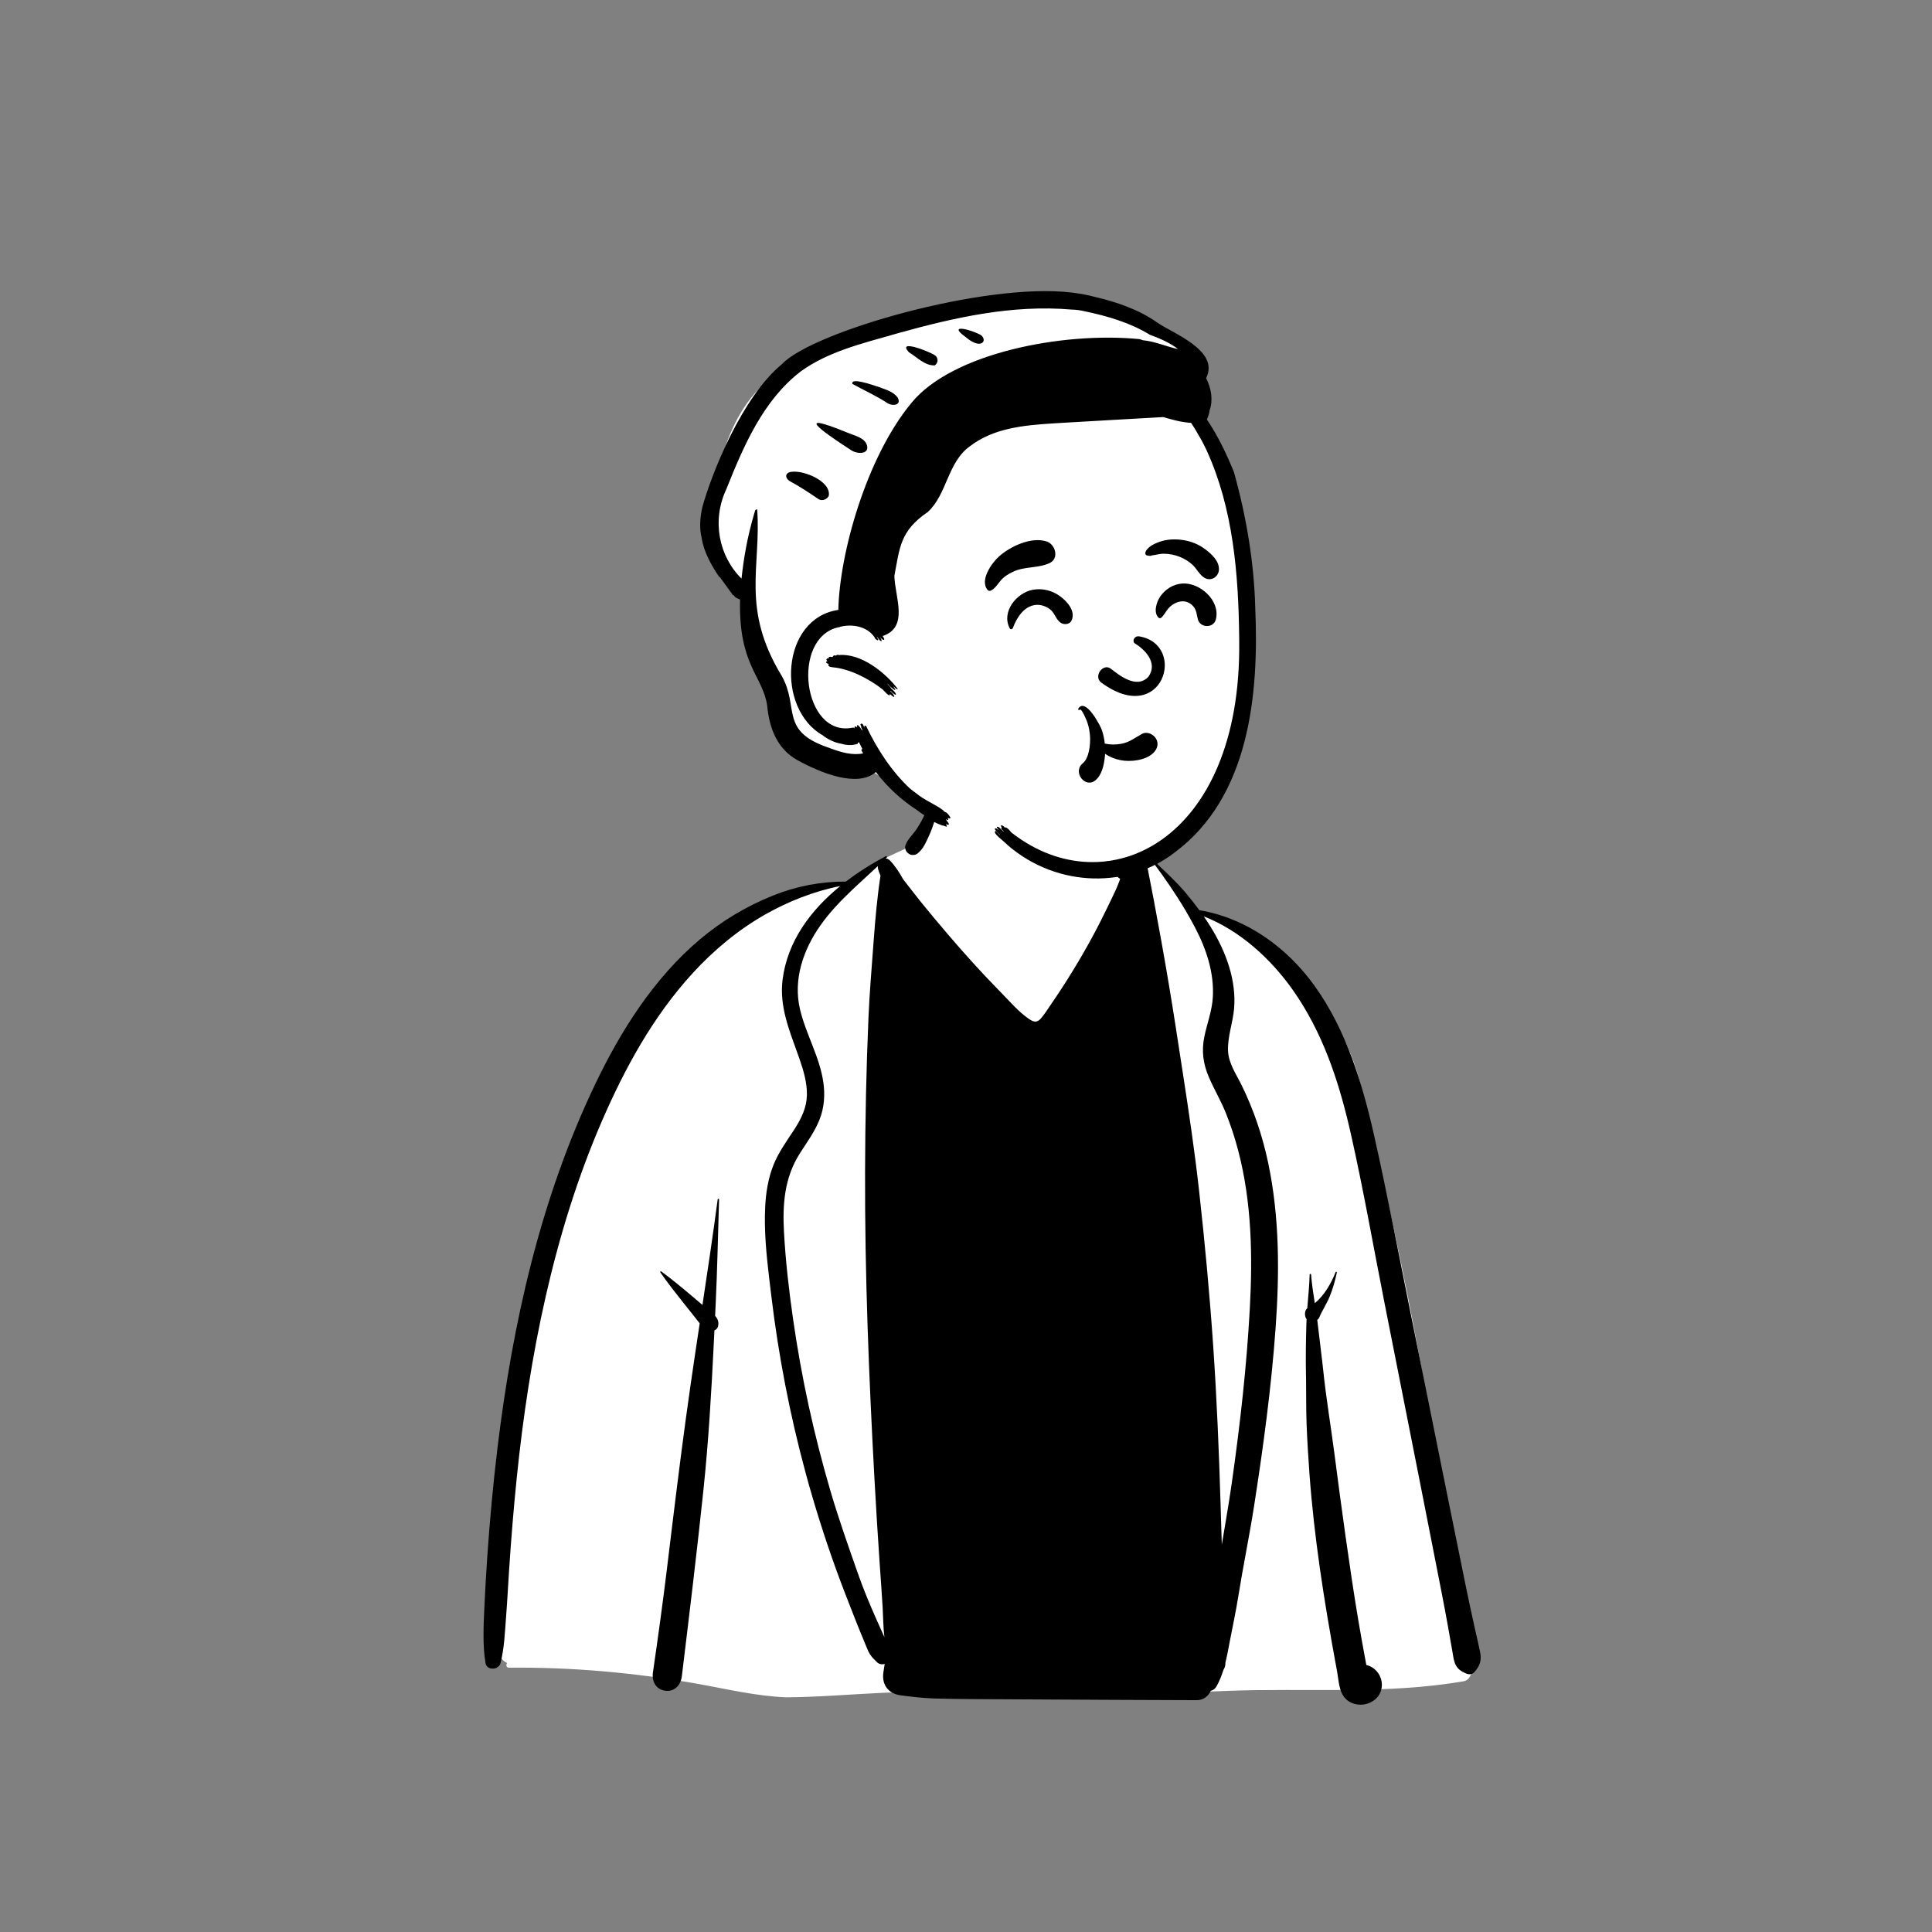 <svg id="SvgjsSvg1034" width="360" height="360" xmlns="http://www.w3.org/2000/svg" version="1.1" xmlns:xlink="http://www.w3.org/1999/xlink" xmlns:svgjs="http://svgjs.com/svgjs"><rect width="100%" height="100%" fill="#808080" stroke="none"/><defs id="SvgjsDefs1035"></defs><g id="SvgjsG1036" transform="matrix(1,0,0,1,0,0)"><svg xmlns="http://www.w3.org/2000/svg" width="360" height="360" fill="none" viewBox="0 0 240 324"><path fill="#ffffff" fill-rule="evenodd" d="M186.455 183.121C183.523 169.222 173.122 158.437 159.135 153.064C156.446 151.543 153.84 145.015 150.226 143.82C149.647 143.628 150.561 145.153 150.226 145.244C149.031 145.569 147.692 145.603 146.373 144.43C144.015 142.333 143.275 136.207 141.841 133.439C134.28 118.837 115.4 124.55 112.871 140.692C111.108 141.842 108.615 142.855 106.695 143.782C104.718 144.736 102.979 147.047 100.942 147.873C99.124 148.61 96.129 148.088 94.298 148.731C85.874 151.687 78.739 155.417 73.145 162.975C71.966 164.569 70.638 166.529 69.565 168.139C64.035 174.507 60.194 181.645 56.657 189.303C46.76 211.78 44.068 236.667 41.653 260.885C41.708 265.123 38.897 276.872 43.054 278.904C42.806 279.162 42.896 279.679 43.357 279.675C53.898 279.568 64.414 280.512 74.791 282.347C79.798 283.232 84.778 284.446 89.878 284.645C100.465 284.572 111.013 282.798 121.586 284.477C134.297 284.477 149.744 284.106 163.884 283.563C177.099 283.054 190.385 284.202 203.437 281.954C204.47 281.79 204.974 280.53 204.758 279.627C203.227 274.045 202.475 268.3 201.616 262.587C201.787 258.923 201.481 255.097 200.126 251.684C196.585 228.643 192.045 205.752 186.455 183.121Z" clip-rule="evenodd" class="colorfff svgShape"></path><path fill="#000000" fill-rule="evenodd" d="M182.19 213.406C181.912 214.761 181.521 216.116 181.001 217.399C180.5 218.637 179.746 219.747 179.227 220.971C179.157 221.135 179.043 221.26 178.905 221.355L178.948 221.688V221.688L178.988 222.021C179.247 224.267 179.538 226.508 179.791 228.754L179.913 229.877C180.41 234.567 181.193 239.233 181.802 243.911C182.398 248.491 183.004 253.071 183.652 257.644C184.322 262.359 185.005 267.068 185.801 271.764C186.137 273.748 186.488 275.73 186.854 277.71L187.136 279.225C190.043 279.925 190.838 283.978 187.878 285.475C186.534 286.151 184.808 285.988 183.701 284.925C182.55 283.818 182.503 281.82 182.236 280.32L181.978 278.926C180.053 268.442 178.383 257.837 177.602 247.206C177.401 244.46 177.232 241.713 177.122 238.963C177.018 236.376 177.068 233.79 177.028 231.204L177.014 230.498C176.953 227.74 177.004 224.986 177.076 222.228C177.084 221.892 177.099 221.556 177.116 221.218C177.019 221.104 176.949 220.968 176.92 220.837L176.881 220.664C176.786 220.218 176.894 219.696 177.236 219.377C177.384 217.498 177.579 215.621 177.631 213.745C177.636 213.59 177.857 213.595 177.87 213.745C177.995 215.342 178.244 216.944 178.493 218.544C180.097 217.255 181.282 215.129 181.981 213.349C182.032 213.22 182.22 213.267 182.19 213.406ZM144.251 138.711C144.517 139.928 145.043 141.021 145.749 142.038C146.085 142.524 146.467 142.976 146.926 143.354C147.319 143.678 147.767 143.889 148.185 144.17C148.793 144.075 149.429 144.305 149.856 144.753L149.789 144.098C149.767 143.887 150.118 143.845 150.158 144.05C152.007 153.375 153.692 162.706 155.151 172.098L155.791 176.246L156.393 180.14C157.392 186.629 158.359 193.115 159.086 199.652C160.056 208.374 160.871 217.12 161.467 225.878C162.065 234.698 162.433 243.524 162.695 252.36C162.76 254.588 162.83 256.814 162.898 259.041L163.349 256.378C163.799 253.714 164.241 251.048 164.619 248.372C165.978 238.796 167.064 229.152 167.594 219.493C168.08 210.655 167.917 201.641 165.67 193.03C165.103 190.864 164.41 188.731 163.574 186.654C162.762 184.633 161.655 182.76 160.783 180.77C159.769 178.453 159.464 176.268 159.986 173.774C160.443 171.601 161.244 169.558 161.387 167.322C161.655 163.171 160.305 159.151 158.398 155.518C157.895 154.56 157.364 153.615 156.811 152.679C155.136 149.849 153.247 147.123 151.286 144.508C151.181 144.369 151.405 144.215 151.519 144.329C153.306 146.096 155.26 147.833 156.868 149.763C157.65 150.701 158.412 151.658 159.135 152.641C167.062 153.966 173.873 158.905 178.529 165.428C183.813 172.829 186.486 181.738 188.463 190.511C190.663 200.26 192.517 210.099 194.493 219.897C196.538 230.036 198.572 240.174 200.63 250.31C201.652 255.342 202.675 260.375 203.695 265.409C204.213 267.958 204.756 270.501 205.324 273.041C205.616 274.343 205.929 275.643 206.199 276.949C206.503 278.422 206.22 279.364 205.223 280.447C204.855 280.848 204.274 280.842 203.818 280.629L203.675 280.561L203.537 280.495C202.973 280.217 202.53 279.929 202.179 279.312C201.792 278.633 201.731 277.881 201.598 277.126C201.352 275.738 201.11 274.349 200.865 272.959C200.498 270.879 200.1 268.805 199.695 266.732L197.662 256.371C197.12 253.608 196.577 250.846 196.031 248.085C194.081 238.211 192.129 228.338 190.177 218.466C188.302 208.987 186.644 199.443 184.51 190.018L184.389 189.487L184.266 188.957C182.358 180.833 179.692 172.974 174.855 166.089C171.133 160.795 165.963 156.067 159.874 153.674C160.303 154.292 160.715 154.922 161.108 155.564C163.576 159.597 165.378 164.384 164.955 169.186C164.748 171.532 163.857 173.837 163.941 176.202C164.019 178.303 165.319 180.148 166.217 181.976C168.255 186.119 169.73 190.521 170.681 195.038C172.589 204.107 172.582 213.438 171.925 222.644C171.211 232.652 169.855 242.657 168.31 252.567C167.518 257.65 166.464 262.691 165.657 267.766C165.258 270.268 164.714 272.764 164.239 275.254L164.013 276.443C163.886 277.104 163.754 277.762 163.602 278.413L163.508 278.802V278.872C163.504 279.352 163.373 279.749 163.162 280.066C162.872 280.994 162.513 281.899 162.036 282.767C161.791 283.211 161.436 283.46 161.049 283.552C160.66 284.441 159.779 285.126 158.727 285.122L144.891 285.069C136.855 285.037 128.818 284.984 120.781 284.94C118.753 284.93 116.727 284.891 114.701 284.839C112.802 284.786 110.981 284.558 109.103 284.321C106.981 284.055 105.832 282.552 106.149 280.432C106.219 279.965 106.295 279.5 106.367 279.035C105.944 279.174 105.441 279.109 105.101 278.777L104.782 278.465C104.34 278.027 103.945 277.598 103.665 277.014C103.375 276.414 103.14 275.78 102.885 275.167C102.333 273.848 101.797 272.525 101.275 271.196C100.229 268.537 99.184 265.868 98.212 263.181C96.287 257.862 94.584 252.462 93.103 247.001C90.463 237.257 88.552 227.326 87.348 217.306L87.06 214.918L86.977 214.212C86.52 210.329 86.136 206.385 86.317 202.509C86.429 200.083 86.805 197.638 87.712 195.372C88.548 193.282 89.839 191.494 91.067 189.625L91.207 189.41L91.348 189.189C92.422 187.492 93.276 185.718 93.319 183.657C93.362 181.565 92.753 179.53 92.072 177.572L91.902 177.089L91.788 176.77C90.34 172.723 88.691 168.734 89.235 164.331C90.038 157.847 93.967 152.62 98.911 148.59C94.514 149.46 90.162 151.181 86.322 153.362C81.786 155.94 77.702 159.343 74.18 163.183C67.525 170.441 62.774 179.149 58.884 188.14C54.813 197.549 51.794 207.408 49.519 217.397C47.231 227.442 45.699 237.648 44.653 247.895C44.132 252.994 43.721 258.107 43.382 263.222C43.208 265.842 43.077 268.467 42.874 271.084C42.672 273.698 42.581 276.353 41.943 278.898C41.645 280.083 39.636 280.204 39.42 278.898C38.943 275.981 39.076 272.964 39.209 270.01L39.221 269.742C39.353 266.8 39.524 263.86 39.726 260.92C40.141 254.911 40.694 248.911 41.416 242.93C43.95 221.934 48.621 201.049 57.784 181.884C62.098 172.857 67.635 164.086 75.338 157.568C79.005 154.467 83.14 151.992 87.595 150.2C91.58 148.596 95.628 147.837 99.862 147.839C101.985 146.212 104.265 144.794 106.542 143.582C106.679 143.509 106.823 143.686 106.709 143.8C106.65 143.857 106.593 143.916 106.534 143.972C106.791 143.988 107.057 144.109 107.296 144.36C108.133 145.237 108.839 146.334 109.47 147.473C110.431 148.674 111.348 149.915 112.308 151.102C113.843 153.004 115.415 154.879 117.006 156.739C119.678 159.865 122.437 162.931 125.314 165.875L125.795 166.364C127.286 167.875 128.797 169.684 130.561 170.88L130.655 170.943C131.399 171.428 131.927 171.516 132.562 170.792C133.139 170.132 133.619 169.367 134.112 168.64L134.227 168.473C136.747 164.811 139.084 161.013 141.198 157.103C142.162 155.323 143.079 153.518 143.949 151.693L144.209 151.145C144.682 150.139 145.196 149.152 145.586 148.116C145.677 147.873 145.766 147.63 145.852 147.389C144.521 146.516 143.491 144.627 143.117 143.147C142.728 141.611 142.925 140.034 143.617 138.629C143.748 138.364 144.188 138.43 144.251 138.711ZM78.591 201.15C78.407 206.992 78.296 212.84 78.021 218.678L77.926 220.67C78.355 221.148 78.606 221.7 78.405 222.457C78.327 222.746 78.097 223.008 77.809 223.105L77.72 224.958C77.312 233.295 76.834 241.614 75.961 249.93C74.869 260.337 73.605 270.727 72.344 281.115C72.165 282.586 71.142 283.752 69.551 283.537C67.941 283.319 67.289 281.918 67.5 280.457C68.33 274.728 69.129 268.994 69.828 263.245L70.624 256.696C71.623 248.508 72.645 240.323 73.823 232.162C74.315 228.751 74.827 225.341 75.34 221.932L75.16 221.7C74.427 220.747 73.669 219.815 72.919 218.876C71.478 217.067 70.056 215.273 68.736 213.379C68.67 213.284 68.803 213.144 68.898 213.216C70.749 214.584 72.501 216.046 74.263 217.532L75.805 218.838C76.692 212.948 77.571 207.055 78.355 201.15C78.374 201.002 78.596 200.992 78.591 201.15ZM105.213 145.244C104.1 146.294 102.961 147.321 101.839 148.366L101.428 148.75L101.019 149.136C99.047 151.007 97.158 152.954 95.584 155.19C92.693 159.297 90.972 164.303 92.174 169.317C93.171 173.47 95.459 177.234 96.074 181.49C96.382 183.623 96.232 185.766 95.429 187.78C94.609 189.835 93.3 191.595 92.123 193.449C89.567 197.477 89.218 201.898 89.472 206.565C89.738 211.439 90.297 216.314 90.989 221.144C92.387 230.93 94.495 240.614 97.286 250.097C98.683 254.846 100.333 259.494 101.974 264.16C102.792 266.483 103.745 268.751 104.727 271.008C105.245 272.196 105.775 273.377 106.314 274.556C106.115 272.891 106.115 271.181 106.018 269.526C105.878 267.155 105.701 264.788 105.538 262.419C105.207 257.61 104.911 252.798 104.647 247.986C103.711 230.824 103.022 213.647 103.073 196.458C103.098 187.863 103.274 179.267 103.643 170.68C103.817 166.636 104.152 162.596 104.456 158.558L104.52 157.692C104.789 154.068 105.11 150.435 105.661 146.842C105.498 146.473 105.356 146.1 105.251 145.718L105.213 145.574L105.241 145.578C105.215 145.466 105.207 145.354 105.213 145.244ZM114.843 130.475C114.866 130.375 115.007 130.384 115.033 130.475C115.66 132.588 115.438 134.913 114.898 137.039C114.606 138.191 114.192 139.309 113.691 140.387L113.516 140.764C113.087 141.682 112.604 142.628 111.769 143.2C111.42 143.439 110.797 143.454 110.448 143.2L110.27 143.065C110.241 143.042 110.212 143.019 110.184 142.995C109.859 142.722 109.698 142.12 109.848 141.723C110.235 140.698 111.112 139.945 111.718 139.032C112.255 138.221 112.73 137.365 113.125 136.475C113.976 134.55 114.359 132.506 114.843 130.475Z" clip-rule="evenodd" class="color000 svgShape"></path><path fill="#ffffff" fill-rule="evenodd" d="M130.31 50.45C139.769 50.45 151.117 55.038 152.082 55.129L152.108 55.131C152.616 55.131 154.6 56.642 158.059 59.666L154.312 66.978L154.615 67.267C156.067 68.659 157.305 69.928 158.283 70.928C166.267 79.093 167.702 111.153 165.821 122.333C163.939 133.513 160.454 144.453 144.229 144.453C128.004 144.453 109.953 134.694 107.173 131.654C105.319 129.628 103.237 128.658 100.926 128.742C100.831 128.622 100.737 128.503 100.643 128.384L100.303 128.336C97.106 127.872 94.814 127.249 93.429 126.465C90.724 124.934 87.751 116.886 87.751 115.113C87.751 113.358 83.312 100.59 83.223 99.238L83.222 99.201C83.222 98.072 77.422 92.879 77.422 91.23C77.422 89.581 76.253 89.681 77.422 83.87L77.762 82.163C79.006 75.977 81.441 65.732 90.724 61.281C100.926 56.389 120.756 50.45 130.31 50.45Z" clip-rule="evenodd" class="colorfff svgShape"></path><path fill="#000000" fill-rule="evenodd" d="M89.15 61.051C94.238 55.648 123.123 47.292 137.736 49.063L138.175 49.12C139.341 49.268 140.49 49.492 141.625 49.796C145.291 50.653 149.078 51.95 152.107 54.117C154.637 55.889 162.615 58.783 160.263 63.42C161.135 65.073 161.46 67.114 160.871 68.742C160.797 69.304 160.624 69.822 160.402 70.359C162.265 73.109 163.74 76.218 164.934 79.176C167.02 86.62 168.318 94.367 168.508 101.962C169.141 116.391 167.559 133.627 154.997 142.958C147.408 148.87 135.52 149.069 126.992 141.738C126.508 141.165 124.232 139.619 124.992 139.348C125.218 139.586 125.45 139.819 125.687 140.047C125.676 140.022 125.674 139.996 125.678 139.969L125.456 139.767C125.037 139.379 124.494 138.817 125.112 138.927C125.139 138.959 125.169 138.986 125.198 139.018C125.329 139.096 125.428 139.165 125.505 139.225L125.545 139.256L125.533 139.244C125.177 138.864 124.963 138.476 125.496 138.724L125.566 138.758C125.803 139.007 126.044 139.246 126.289 139.479C126.285 139.451 126.289 139.424 126.304 139.394L126.075 139.173C125.852 138.955 125.886 138.954 125.995 138.777C125.521 138.112 126.406 138.507 126.468 138.766C127.022 138.635 127.508 139.675 127.865 139.802C143.498 151.826 166.186 141.157 165.818 107.653L165.813 106.997C165.705 96.284 164.804 85.273 160.375 75.575C159.944 74.641 159.462 73.732 158.932 72.853C158.566 72.193 158.175 71.551 157.755 70.925C156.578 70.83 155.416 70.614 154.271 70.28C153.878 70.181 153.489 70.071 153.101 69.942C147.422 70.252 141.87 70.589 136.175 70.909L134.396 71.02C129.572 71.33 124.583 71.827 120.69 74.812C116.87 77.529 116.853 82.888 113.583 85.872C108.921 89.037 108.887 91.892 107.989 96.558C108.055 100.074 110.493 105.184 106.02 106.664C106.774 107.741 105.722 107.224 105.64 106.846C105.631 106.848 105.623 106.85 105.616 106.85C106.289 108.101 105.3 107.313 105.213 106.912C105.16 106.897 105.107 106.859 105.054 106.806C105.732 107.902 104.637 107.134 104.702 106.935C103.392 104.922 100.698 104.609 98.799 105.143C98.775 105.215 98.691 105.221 98.638 105.183C90.562 106.934 92.646 123.659 100.922 122.042C101.276 121.97 101.268 122.14 101.338 122.156C101.147 121.654 101.686 121.859 101.68 121.964L101.713 121.962C101.739 121.96 101.728 121.957 101.748 121.964C101.563 120.937 102.603 122.425 102.521 122.486C102.553 122.467 102.589 122.456 102.621 122.452L102.585 122.355C102.412 121.895 102.427 122.086 102.428 121.822C102.298 121.497 102.289 121.639 102.319 121.427C102.775 121.074 102.91 122.146 103.062 122.224C102.801 121.86 103.008 121.564 103.254 121.761C105.118 125.683 107.526 129.368 110.638 132.272C110.978 132.54 111.323 132.804 111.679 133.054C113.003 134.207 115.033 134.949 116.272 135.97C116.272 135.987 116.264 136.008 116.252 136.029L116.28 136.055V136.055L116.309 136.082L116.74 136.289C116.866 136.397 116.98 136.518 117.082 136.651C117.19 136.775 117.284 136.913 117.365 137.059C117.405 137.236 117.316 137.31 117.147 137.234C117.073 137.209 116.999 137.179 116.925 137.152C116.93 137.158 116.932 137.162 116.936 137.166C116.96 137.203 117.124 137.584 116.935 137.522L116.913 137.513C116.809 137.475 116.706 137.433 116.604 137.393C116.725 137.543 116.834 137.705 116.932 137.843C117.035 137.951 117.098 138.077 117.124 138.221C117.12 138.301 117.075 138.335 116.995 138.325C116.873 138.284 116.752 138.242 116.632 138.198L116.666 138.263C116.751 138.431 116.872 138.712 116.657 138.618C116.473 138.561 116.296 138.496 116.118 138.424C116.103 138.454 116.074 138.464 116.015 138.437C115.451 138.236 114.906 137.991 114.384 137.701C113.925 137.367 113.463 137.04 113.002 136.708C112.569 136.448 112.151 136.158 111.752 135.833C109.08 134.107 106.741 131.914 104.885 129.471C101.782 132.16 95.577 129.591 91.739 127.487C88.344 125.606 87.01 122.128 86.665 118.378C85.948 113.33 81.824 111.602 82.111 100.525C82.104 100.527 82.098 100.527 82.089 100.527C81.939 100.482 81.794 100.423 81.656 100.347C81.515 100.279 81.382 100.199 81.257 100.102L81.103 99.888V99.888C81.023 99.844 80.951 99.798 80.896 99.751L80.867 99.788C80.777 99.897 80.838 99.733 80.843 99.7L80.575 99.336C79.94 98.468 79.243 97.495 78.675 96.716L78.657 96.748C78.644 96.772 78.638 96.789 78.644 96.796C77.293 94.855 76.022 92.509 75.669 90.238C75.252 88.489 75.415 86.687 75.779 85.067C77.338 79.393 82.445 66.554 89.15 61.051ZM125.815 139.515L125.73 139.44L125.805 139.533C125.844 139.581 125.884 139.625 125.949 139.669C125.944 139.654 125.944 139.639 125.946 139.622C125.903 139.589 125.859 139.553 125.815 139.515ZM137.672 51.914C127.762 51.062 118.014 53.246 108.558 55.89L107.905 56.077C102.528 57.612 96.842 58.993 92.298 62.279C85.949 67.143 82.671 74.882 79.81 82.027C77.312 87.336 78.589 93.322 82.353 97.029C82.745 93.345 83.413 89.769 84.457 86.222C84.674 85.668 84.51 85.487 84.979 85.414C85.688 94.973 82.196 102.036 89.107 113.365C92.105 118.71 88.634 122.621 97.102 125.434L97.331 125.522C99.095 126.188 101.021 126.713 102.749 126.341L102.594 126.089C102.437 125.83 102.389 125.704 102.618 125.593C102.612 125.58 102.604 125.568 102.595 125.553C102.409 125.202 102.23 124.847 102.058 124.488C101.989 124.511 101.919 124.528 101.847 124.547C101.894 124.633 101.9 124.72 101.769 124.75C101.304 124.909 100.826 124.973 100.336 124.943L100.231 124.936C99.678 124.902 99.33 124.801 99.018 124.707C98.915 124.69 98.811 124.674 98.71 124.652C97.707 124.43 96.646 123.864 95.959 123.304C88.13 118.855 88.939 103.712 98.59 102.281C98.787 92.746 103.321 76.661 110.844 67.576C117.644 59.219 136.209 55.597 149.125 56.874C149.313 56.936 149.502 56.999 149.69 57.063C151.683 57.24 153.582 58.128 155.576 58.541C154.144 57.467 152.52 56.752 150.847 56.144C147.513 54.105 143.692 53.001 140 52.223C139.235 52.035 138.46 51.931 137.672 51.914ZM98.148 109.94C98.666 109.658 98.607 109.931 98.727 109.852C102.459 109.547 106.483 112.816 108.569 115.541C108.405 115.712 107.959 115.205 107.881 115.125C107.87 115.135 107.858 115.144 107.845 115.148L107.903 115.23C108.749 116.444 107.072 115.015 106.915 114.721C106.888 114.736 106.86 114.744 106.829 114.738C106.962 114.868 107.367 115.208 107.437 115.45L107.545 115.54C108.559 116.409 108.475 117.063 107.323 115.828C107.35 115.886 107.361 115.938 107.342 115.981L107.382 116.007C107.948 116.403 108.414 117.507 107.23 116.374C107.353 117.201 106.057 115.602 106.015 115.613C103.772 113.851 100.469 112.138 97.655 111.908L97.559 111.897C97.042 111.83 96.798 111.677 96.979 111.339C96.343 111.188 96.492 110.875 96.793 110.885C96.345 110.59 96.749 110.308 97.009 110.418C96.83 109.922 97.548 110.252 97.613 110.183C97.986 109.609 98.086 110.088 98.148 109.94ZM90.325 79.221C92.117 78.564 97.412 80.53 96.989 83.134C96.736 83.732 95.905 84.075 95.321 83.737L94.558 83.225C93.232 82.336 92.035 81.557 90.611 80.781C89.835 80.397 89.501 79.579 90.325 79.221ZM100.523 75.35L99.831 74.9C96.095 72.454 90.814 68.747 100.18 72.582C101.248 73.04 102.666 73.311 103.249 74.328C104.164 76.202 101.756 76.328 100.523 75.35ZM100.943 64.375C100.643 63.237 104.374 64.573 105.46 64.925L105.625 64.987C106.681 65.381 107.892 65.746 108.524 66.658C109.264 67.918 107.766 68.179 106.838 67.61C104.935 66.366 102.849 65.428 100.943 64.375ZM110.429 59.074C108.33 56.78 113.949 58.977 114.791 59.587L114.815 59.605C115.443 60.047 115.316 61 114.726 61.28C113.047 61.312 111.811 59.912 110.429 59.074ZM119.984 56.56C116.646 54.16 121.043 55.302 122.571 56.242C123.612 57.161 122.539 58.711 119.984 56.56Z" clip-rule="evenodd" class="color000 svgShape"></path><path fill="#000000" fill-rule="evenodd" d="M138.835 118.841C140.016 116.896 142.536 121.66 142.803 122.479C143.04 123.205 143.197 123.948 143.276 124.7C144.192 124.906 145.144 124.906 146.083 124.726C147.478 124.458 148.331 123.708 149.544 123.064C150.381 122.618 151.437 123.14 151.873 123.879C152.385 124.748 152.059 125.65 151.385 126.298C150.107 127.527 147.592 127.809 145.924 127.483C144.968 127.296 144.092 126.937 143.319 126.416C143.314 126.514 143.31 126.611 143.303 126.708L143.288 126.876C143.16 128.239 142.785 129.953 141.727 130.84C139.992 132.294 137.85 129.497 139.536 128.044L139.589 128C140.637 127.153 140.865 124.88 140.809 123.628C140.772 122.811 140.623 121.983 140.365 121.205L140.312 121.05C140.235 120.83 139.388 118.744 139.082 119.01L139.068 119.025C138.942 119.176 138.738 119 138.835 118.841ZM148.271 107.866C149.866 108.837 152.297 111.099 150.581 113.504C148.561 115.624 145.652 113.193 144.219 112.093C142.89 111.241 141.397 113.433 142.63 114.428C152.987 122.099 157.19 108.12 149.078 106.726C148.185 106.572 147.853 107.566 148.271 107.866ZM131.235 98.9C132.795 98.623 134.392 99.011 135.682 99.923L135.78 99.994C137.023 100.903 138.413 102.5 137.7 104.067C137.414 104.697 136.557 104.795 136.013 104.51C135.107 104.035 134.943 102.866 134.135 102.219C133.472 101.689 132.579 101.367 131.726 101.445C129.721 101.627 128.487 103.605 127.865 105.31C127.785 105.528 127.465 105.613 127.34 105.379C125.871 102.633 128.471 99.39 131.235 98.9ZM156.209 97.863C159.196 97.617 162.692 100.715 161.905 103.868C161.528 105.382 159.284 105.338 158.886 103.868C158.666 103.059 158.688 102.344 158.106 101.672C157.626 101.118 156.943 100.795 156.209 100.845C155.401 100.899 154.655 101.304 154.088 101.872C153.576 102.385 153.27 103.136 152.739 103.59C152.609 103.702 152.434 103.709 152.305 103.59C151.393 102.749 151.94 100.996 152.519 100.117C153.347 98.86 154.696 97.988 156.209 97.863ZM125.548 93.306C127.464 91.609 130.945 89.971 133.529 90.806C135.014 91.286 135.662 93.68 134.004 94.439C132.083 95.318 129.869 94.96 127.915 95.871C127.094 96.254 126.322 96.732 125.751 97.434C125.301 97.987 124.843 98.714 124.191 99.033C124.02 99.117 123.789 99.119 123.651 98.963C122.224 97.348 124.302 94.409 125.548 93.306ZM152.916 90.722C154.1 90.389 155.414 90.396 156.617 90.605C157.82 90.814 159.04 91.312 160.022 92.039L160.136 92.124C161.208 92.932 162.487 94.108 162.418 95.539C162.361 96.734 161.104 97.543 160.019 96.916C159.135 96.406 158.719 95.382 157.97 94.701C157.352 94.138 156.626 93.695 155.851 93.384C154.991 93.039 154.129 92.877 153.206 92.862C152.495 92.85 151.78 93.084 151.082 93.158C151.14 93.276 150.588 93.221 150.272 93.117C150.038 93.017 150.037 92.721 150.118 92.529C150.521 91.577 151.985 90.983 152.916 90.722Z" clip-rule="evenodd" class="color000 svgShape"></path></svg></g></svg>